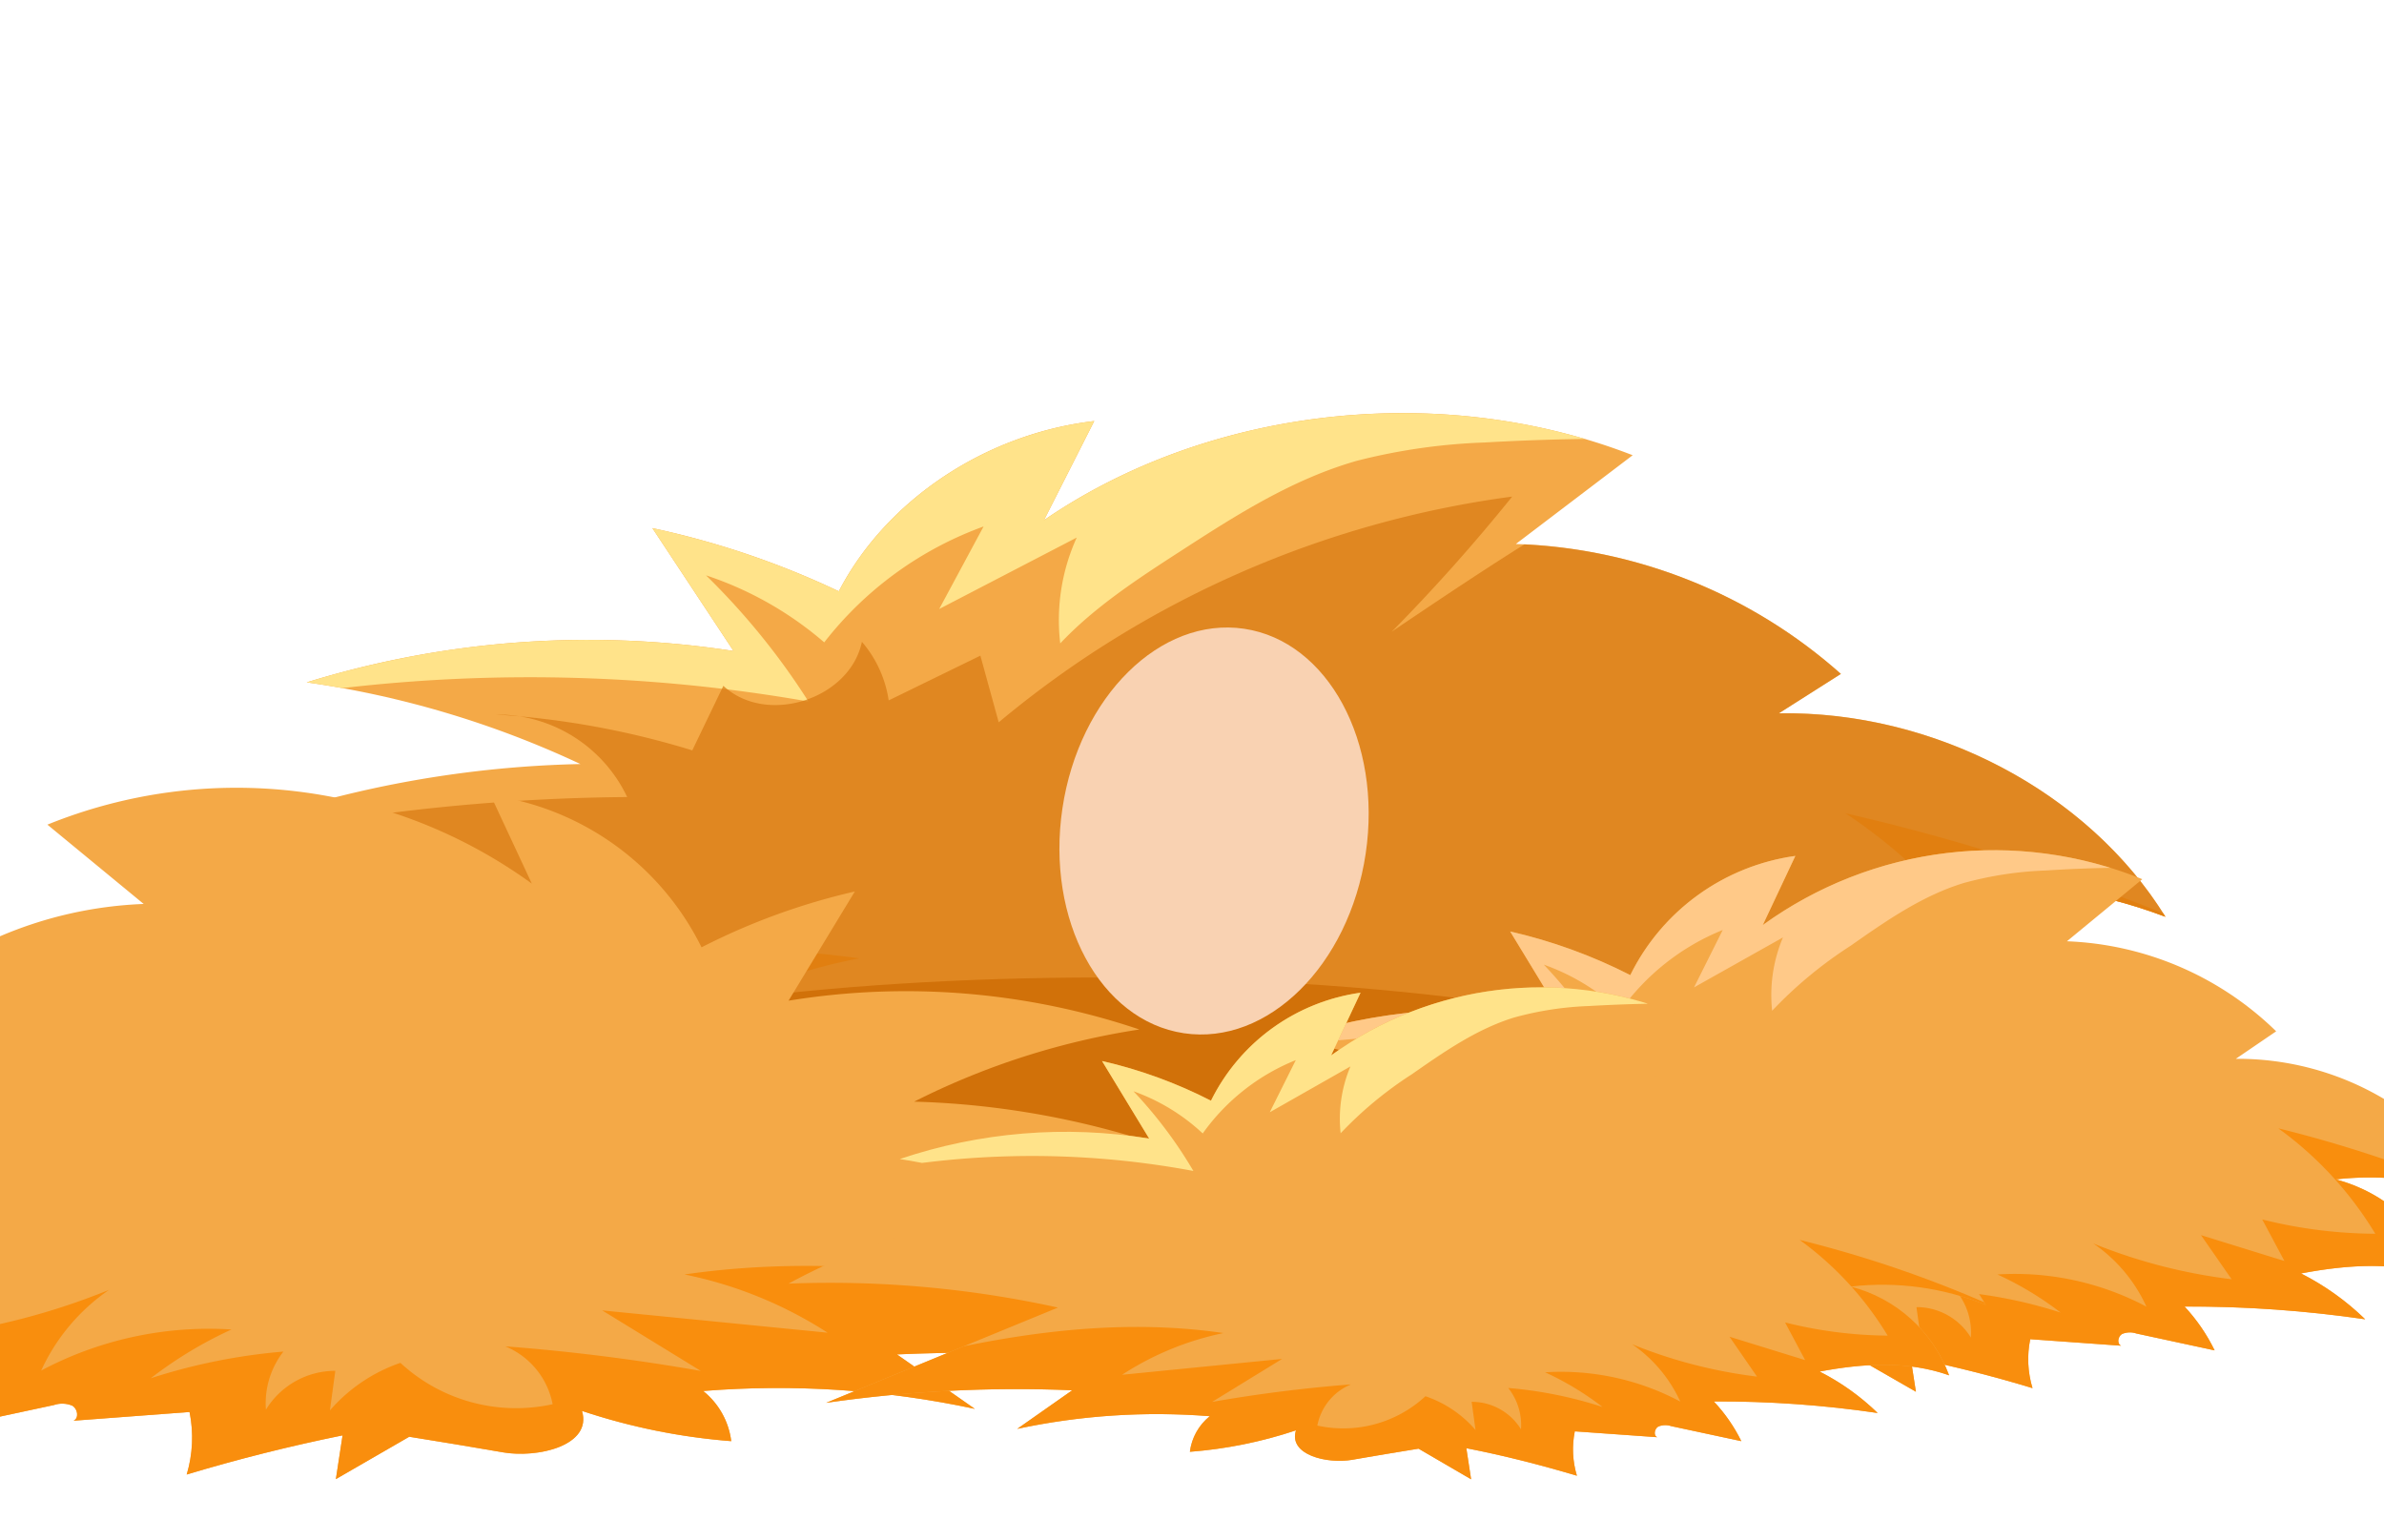 <svg xmlns="http://www.w3.org/2000/svg" xmlns:xlink="http://www.w3.org/1999/xlink" viewBox="0 0 260 168"><defs><style>.cls-1{fill:#f4a947;}.cls-2{clip-path:url(#clip-path);}.cls-3{fill:#f98e0d;}.cls-4{fill:#ffe38a;}.cls-5{fill:#d87912;opacity:0.71;}.cls-6{fill:#d17109;}.cls-7{clip-path:url(#clip-path-2);}.cls-8{fill:#ffc988;}.cls-9{clip-path:url(#clip-path-3);}.cls-10{clip-path:url(#clip-path-4);}.cls-11{fill:#f9d2b2;}</style><clipPath id="clip-path"><path class="cls-1" d="M63,100.05A214.62,214.62,0,0,0,12.75,95.8,119.06,119.06,0,0,1,63.3,83.33a105,105,0,0,0-29.85-8.91A104.07,104.07,0,0,1,80,71L71.15,57.6a92.28,92.28,0,0,1,20.33,6.89c5.16-9.95,16-17.18,27.86-18.57l-5.48,10.81c18.08-12.4,43.37-15.19,64.2-7.08l-12.74,9.68A56.1,56.1,0,0,1,200.77,73.5L194,77.8c16.94-.28,33.74,8.56,42.16,22.19a55,55,0,0,0-25.19-3.29c8.31,2,15.41,7.92,18.3,15.39-7.73-2.55-16-2.11-24.15-.7a45.24,45.24,0,0,1,10.84,7.17,223.2,223.2,0,0,0-30.57-2,28.06,28.06,0,0,1,5.11,6.86l-13.09-2.62a3.64,3.64,0,0,0-2.42.06c-.71.38-.92,1.53-.17,1.85l-15.38-1.06a14.66,14.66,0,0,0,.4,7.66q-10.18-2.85-20.63-4.84l.9,5.36-9.77-5.21c-4.08.59-8.18,1.21-12.35,1.87-4.71.75-11.92-.86-10.54-5.09A88.64,88.64,0,0,1,87.63,125a9.13,9.13,0,0,1,3.69-6.13,134.33,134.33,0,0,0-36,2.1l10.31-6.64a266.65,266.65,0,0,0-45.9,2Z"/></clipPath><clipPath id="clip-path-2"><path class="cls-1" d="M159.31,131.19A127.85,127.85,0,0,0,127,128.31a72.36,72.36,0,0,1,32.6-8.78,64.16,64.16,0,0,0-19.23-6.16,62.43,62.43,0,0,1,30-2.46l-5.67-9.32a56.61,56.61,0,0,1,13.1,4.76,23.71,23.71,0,0,1,18-13q-1.77,3.78-3.55,7.54a43,43,0,0,1,41.39-5l-8.22,6.77a34.55,34.55,0,0,1,22.82,9.82l-4.4,3a31.22,31.22,0,0,1,27.14,15.41,33,33,0,0,0-16.24-2.26,17.18,17.18,0,0,1,11.78,10.7c-5-1.76-10.31-1.44-15.57-.44a28.49,28.49,0,0,1,7,5,132.51,132.51,0,0,0-19.7-1.39,19.62,19.62,0,0,1,3.28,4.78L233,145.44a2.2,2.2,0,0,0-1.56.05c-.46.26-.59,1.06-.11,1.28l-9.91-.71a10.85,10.85,0,0,0,.25,5.34q-6.57-2-13.3-3.34l.58,3.73-6.3-3.62c-2.62.43-5.27.86-7.95,1.33-3,.53-7.68-.58-6.79-3.53a53.36,53.36,0,0,1-12.75,2.58,6.52,6.52,0,0,1,2.39-4.28,80.26,80.26,0,0,0-23.19,1.52l6.65-4.65a160,160,0,0,0-29.58,1.46Z"/></clipPath><clipPath id="clip-path-3"><path class="cls-1" d="M100,135.05a162.55,162.55,0,0,1,41.32-3.69A92.54,92.54,0,0,0,99.7,120.15a81.75,81.75,0,0,1,24.56-7.87A79.67,79.67,0,0,0,86,109.14l7.23-11.91a72,72,0,0,0-16.72,6.09,30.27,30.27,0,0,0-23-16.58L58,96.37A54.86,54.86,0,0,0,5.17,89.94l10.5,8.65a44.1,44.1,0,0,0-29.15,12.54L-7.87,115a39.82,39.82,0,0,0-34.66,19.68,42,42,0,0,1,20.74-2.88,21.92,21.92,0,0,0-15,13.67c6.36-2.26,13.16-1.85,19.88-.58a36.3,36.3,0,0,0-8.91,6.37A168.2,168.2,0,0,1-.7,149.46a24.73,24.73,0,0,0-4.19,6.09l10.77-2.31a2.83,2.83,0,0,1,2,.07c.59.33.76,1.36.14,1.64L20.67,154a14.06,14.06,0,0,1-.31,6.82q8.38-2.52,17-4.27l-.73,4.77,8-4.62c3.36.54,6.73,1.09,10.16,1.69,3.88.68,9.82-.74,8.68-4.51a67.93,67.93,0,0,0,16.28,3.3,8.34,8.34,0,0,0-3.06-5.47,102.37,102.37,0,0,1,29.63,1.95l-8.5-5.94a204.14,204.14,0,0,1,37.79,1.86Z"/></clipPath><clipPath id="clip-path-4"><path class="cls-1" d="M115.38,142.61A115.68,115.68,0,0,0,86,140a65.66,65.66,0,0,1,29.57-8,58.22,58.22,0,0,0-17.44-5.59,56.56,56.56,0,0,1,27.2-2.23l-5.14-8.46a50.79,50.79,0,0,1,11.88,4.33,21.51,21.51,0,0,1,16.31-11.78l-3.21,6.84a39,39,0,0,1,37.54-4.57l-7.46,6.15a31.31,31.31,0,0,1,20.7,8.91l-4,2.72a28.3,28.3,0,0,1,24.62,14,30,30,0,0,0-14.73-2A15.57,15.57,0,0,1,212.57,150c-4.51-1.6-9.35-1.31-14.12-.41a25.84,25.84,0,0,1,6.33,4.52,118.68,118.68,0,0,0-17.87-1.26,17.86,17.86,0,0,1,3,4.33l-7.65-1.64a2,2,0,0,0-1.41.05c-.42.24-.54,1-.1,1.16l-9-.64a9.92,9.92,0,0,0,.23,4.84c-4-1.19-8-2.21-12.06-3l.52,3.39L154.71,158c-2.38.39-4.78.78-7.22,1.21-2.75.48-7-.53-6.15-3.21a48.12,48.12,0,0,1-11.57,2.34,5.92,5.92,0,0,1,2.17-3.88,72.88,72.88,0,0,0-21,1.38l6-4.21A145.15,145.15,0,0,0,90.1,153Z"/></clipPath></defs><g id="Layer_3" data-name="Layer 3"><path class="cls-1" d="M63,100.05A214.62,214.62,0,0,0,12.75,95.8,119.06,119.06,0,0,1,63.3,83.33a105,105,0,0,0-29.85-8.91A104.07,104.07,0,0,1,80,71L71.15,57.6a92.28,92.28,0,0,1,20.33,6.89c5.16-9.95,16-17.18,27.86-18.57l-5.48,10.81c18.08-12.4,43.37-15.19,64.2-7.08l-12.74,9.68A56.1,56.1,0,0,1,200.77,73.5L194,77.8c16.94-.28,33.74,8.56,42.16,22.19a55,55,0,0,0-25.19-3.29c8.31,2,15.41,7.92,18.3,15.39-7.73-2.55-16-2.11-24.15-.7a45.24,45.24,0,0,1,10.84,7.17,223.2,223.2,0,0,0-30.57-2,28.06,28.06,0,0,1,5.11,6.86l-13.09-2.62a3.64,3.64,0,0,0-2.42.06c-.71.38-.92,1.53-.17,1.85l-15.38-1.06a14.66,14.66,0,0,0,.4,7.66q-10.18-2.85-20.63-4.84l.9,5.36-9.77-5.21c-4.08.59-8.18,1.21-12.35,1.87-4.71.75-11.92-.86-10.54-5.09A88.64,88.64,0,0,1,87.63,125a9.13,9.13,0,0,1,3.69-6.13,134.33,134.33,0,0,0-36,2.1l10.31-6.64a266.65,266.65,0,0,0-45.9,2Z"/><g class="cls-2"><path class="cls-3" d="M240.51,101.52A229.64,229.64,0,0,0,201.27,88.7a58.35,58.35,0,0,1,16.46,16.53,86.83,86.83,0,0,1-19.14-2.31l3.77,6.51-14.13-4.07,5.19,6.9a97.4,97.4,0,0,1-23.4-5.65,24.92,24.92,0,0,1,9,9.91,50.74,50.74,0,0,0-25.23-5.09,55.61,55.61,0,0,1,10.72,6,83.06,83.06,0,0,0-17.58-3.32,9.81,9.81,0,0,1,2.38,7.14,11,11,0,0,0-9.2-4.78l.73,4.85a21.77,21.77,0,0,0-9.36-5.84,23.79,23.79,0,0,1-20.16,5,9.83,9.83,0,0,1,6.26-7.08q-13,.9-25.89,3l13-7.39-29.86,2.66a57.81,57.81,0,0,1,18.9-7.15c-29.61-4-59.36,4-88,11.85l49.66,27.32c10.9,6,22.2,12.12,34.75,13.62,9.78,1.16,19.64-.57,29.31-2.26,24.92-4.36,49.94-8.52,75.23-10.43,23.31-1.76,48.58-2.18,66.94-15.51a7.38,7.38,0,0,0,2.61-2.75,7.32,7.32,0,0,0,.11-4c-1-6.13-3.41-13.66-10-14.67"/><path class="cls-4" d="M183,47.94q-10.54-.28-21.09.32a65.15,65.15,0,0,0-13.94,2c-7,2-13.1,5.89-19.08,9.76-4.72,3.05-9.48,6.14-13.26,10.15a21.75,21.75,0,0,1,1.8-11.54l-15,7.79,4.84-9A38.77,38.77,0,0,0,89.89,70.06,38,38,0,0,0,77,62.75,77,77,0,0,1,88.17,76.51a176.19,176.19,0,0,0-69.09,1.65C23.58,65,36.45,55.82,49.67,49.4,61,43.89,73,39.77,85.12,35.91c10.35-3.3,20.85-6.44,31.73-7.59,12.1-1.29,24.34-.1,36.44,1.25a266.34,266.34,0,0,1,26.59,4c6.14,1.33,12.44,3.19,16.91,7.31"/><path class="cls-5" d="M227.67,41.76c-13.6-2.19-27.63.83-40.29,6.26s-24.17,13.17-35.59,20.87a197.21,197.21,0,0,0,13.13-14.73,110,110,0,0,0-56,24.62l-2-7.27-10,4.88A12.63,12.63,0,0,0,94,70c-1.31,6.28-10.42,9.18-15.11,4.8L75.5,81.84a92,92,0,0,0-21.43-3.91,15.74,15.74,0,0,1,14.33,9A217.7,217.7,0,0,0-3.08,99.59a10.29,10.29,0,0,0-4.37,2.46c-2,2.24-1.7,5.64-1.2,8.6A171.71,171.71,0,0,0,2.14,148.3c3.83,9.22,8.79,18.48,17,24.1,11,7.45,25.27,7,38.51,6.41,46.57-1.93,93.2-1.2,139.81-.76,16.18.15,32.66.22,48.1-4.59,5.53-1.72,11.08-4.22,14.7-8.73,3.07-3.82,4.46-8.73,5.29-13.56A75,75,0,0,0,264,118.89c-3.57-13.06-10.73-25.39-10.9-38.93-.06-5.29,1-10.59.35-15.85s-3.38-10.78-8.39-12.48c-2.59-.87-6-1.05-7-3.61"/></g><ellipse class="cls-6" cx="119.99" cy="127.14" rx="85.77" ry="20.53"/><path class="cls-1" d="M159.31,131.19A127.85,127.85,0,0,0,127,128.31a72.36,72.36,0,0,1,32.6-8.78,64.16,64.16,0,0,0-19.23-6.16,62.43,62.43,0,0,1,30-2.46l-5.67-9.32a56.61,56.61,0,0,1,13.1,4.76,23.71,23.71,0,0,1,18-13q-1.77,3.78-3.55,7.54a43,43,0,0,1,41.39-5l-8.22,6.77a34.55,34.55,0,0,1,22.82,9.82l-4.4,3a31.22,31.22,0,0,1,27.14,15.41,33,33,0,0,0-16.24-2.26,17.18,17.18,0,0,1,11.78,10.7c-5-1.76-10.31-1.44-15.57-.44a28.49,28.49,0,0,1,7,5,132.51,132.51,0,0,0-19.7-1.39,19.62,19.62,0,0,1,3.28,4.78L233,145.44a2.2,2.2,0,0,0-1.56.05c-.46.26-.59,1.06-.11,1.28l-9.91-.71a10.85,10.85,0,0,0,.25,5.34q-6.57-2-13.3-3.34l.58,3.73-6.3-3.62c-2.62.43-5.27.86-7.95,1.33-3,.53-7.68-.58-6.79-3.53a53.36,53.36,0,0,1-12.75,2.58,6.52,6.52,0,0,1,2.39-4.28,80.26,80.26,0,0,0-23.19,1.52l6.65-4.65a160,160,0,0,0-29.58,1.46Z"/><g class="cls-7"><path class="cls-3" d="M273.74,131.94a139.57,139.57,0,0,0-25.27-8.88,39.11,39.11,0,0,1,10.58,11.5A51.84,51.84,0,0,1,246.72,133l2.42,4.53-9.1-2.82,3.34,4.81a59.06,59.06,0,0,1-15.08-3.9,16.77,16.77,0,0,1,5.79,6.89A30.59,30.59,0,0,0,217.84,139a35.56,35.56,0,0,1,6.9,4.16,50.28,50.28,0,0,0-11.33-2.28,7.15,7.15,0,0,1,1.53,5,6.93,6.93,0,0,0-5.93-3.32l.47,3.37a13.88,13.88,0,0,0-6-4,14.54,14.54,0,0,1-13,3.53,6.74,6.74,0,0,1,4-5c-5.59.43-11.17,1.13-16.69,2.1l8.42-5.17L167,139.26a35.71,35.71,0,0,1,12.19-5c-19.08-2.77-38.26,2.85-56.72,8.4l32,19c7,4.16,14.29,8.41,22.38,9.43,6.3.8,12.65-.42,18.89-1.61,16.07-3.08,32.2-6,48.5-7.39,15-1.27,31.31-1.6,43.16-10.91A5,5,0,0,0,289,149.2a5.38,5.38,0,0,0,.08-2.82c-.64-4.27-2.18-9.52-6.45-10.21"/><path class="cls-8" d="M236.74,94.68q-6.8-.18-13.59.26a38.79,38.79,0,0,0-9,1.37c-4.51,1.38-8.46,4.13-12.32,6.84a46,46,0,0,0-8.56,7.09,16.16,16.16,0,0,1,1.18-8l-9.7,5.45,3.13-6.26a25.39,25.39,0,0,0-11.19,8.85,23.76,23.76,0,0,0-8.32-5.07,52.94,52.94,0,0,1,7.2,9.57A105.33,105.33,0,0,0,131.06,116c2.93-9.19,11.24-15.6,19.77-20.1a162.54,162.54,0,0,1,22.87-9.45c6.67-2.32,13.44-4.52,20.46-5.35,7.79-.91,15.68-.1,23.48.82a159.85,159.85,0,0,1,17.13,2.74c3.95.92,8,2.21,10.88,5.07"/></g><path class="cls-1" d="M100,135.05a162.55,162.55,0,0,1,41.32-3.69A92.54,92.54,0,0,0,99.7,120.15a81.75,81.75,0,0,1,24.56-7.87A79.67,79.67,0,0,0,86,109.14l7.23-11.91a72,72,0,0,0-16.72,6.09,30.27,30.27,0,0,0-23-16.58L58,96.37A54.86,54.86,0,0,0,5.17,89.94l10.5,8.65a44.1,44.1,0,0,0-29.15,12.54L-7.87,115a39.82,39.82,0,0,0-34.66,19.68,42,42,0,0,1,20.74-2.88,21.92,21.92,0,0,0-15,13.67c6.36-2.26,13.16-1.85,19.88-.58a36.3,36.3,0,0,0-8.91,6.37A168.2,168.2,0,0,1-.7,149.46a24.73,24.73,0,0,0-4.19,6.09l10.77-2.31a2.83,2.83,0,0,1,2,.07c.59.33.76,1.36.14,1.64L20.67,154a14.06,14.06,0,0,1-.31,6.82q8.38-2.52,17-4.27l-.73,4.77,8-4.62c3.36.54,6.73,1.09,10.16,1.69,3.88.68,9.82-.74,8.68-4.51a67.93,67.93,0,0,0,16.28,3.3,8.34,8.34,0,0,0-3.06-5.47,102.37,102.37,0,0,1,29.63,1.95l-8.5-5.94a204.14,204.14,0,0,1,37.79,1.86Z"/><g class="cls-9"><path class="cls-3" d="M-46.15,136a179.22,179.22,0,0,1,32.28-11.34,50,50,0,0,0-13.52,14.69,66.49,66.49,0,0,0,15.76-2l-3.09,5.79,11.62-3.6-4.26,6.14a75.38,75.38,0,0,0,19.25-5,21.58,21.58,0,0,0-7.4,8.8A39,39,0,0,1,25.25,145a45.1,45.1,0,0,0-8.81,5.32,64.38,64.38,0,0,1,14.47-2.91A9.2,9.2,0,0,0,29,153.75a8.86,8.86,0,0,1,7.57-4.24l-.59,4.32a17.78,17.78,0,0,1,7.69-5.19,18.57,18.57,0,0,0,16.6,4.51,8.59,8.59,0,0,0-5.16-6.31c7.14.54,14.26,1.44,21.32,2.68l-10.75-6.6,24.58,2.43A45.41,45.41,0,0,0,74.65,139c24.37-3.54,48.87,3.63,72.45,10.72L106.27,173.9c-9,5.31-18.24,10.74-28.58,12-8,1-16.16-.54-24.13-2.06C33,180,12.44,176.2-8.39,174.45c-19.19-1.62-40-2-55.13-13.94a6.46,6.46,0,0,1-2.16-2.46,7,7,0,0,1-.1-3.6c.82-5.46,2.79-12.16,8.24-13"/></g><path class="cls-1" d="M115.38,142.61A115.68,115.68,0,0,0,86,140a65.66,65.66,0,0,1,29.57-8,58.22,58.22,0,0,0-17.44-5.59,56.56,56.56,0,0,1,27.2-2.23l-5.14-8.46a50.79,50.79,0,0,1,11.88,4.33,21.51,21.51,0,0,1,16.31-11.78l-3.21,6.84a39,39,0,0,1,37.54-4.57l-7.46,6.15a31.31,31.31,0,0,1,20.7,8.91l-4,2.72a28.3,28.3,0,0,1,24.62,14,30,30,0,0,0-14.73-2A15.57,15.57,0,0,1,212.57,150c-4.51-1.6-9.35-1.31-14.12-.41a25.84,25.84,0,0,1,6.33,4.52,118.68,118.68,0,0,0-17.87-1.26,17.86,17.86,0,0,1,3,4.33l-7.65-1.64a2,2,0,0,0-1.41.05c-.42.24-.54,1-.1,1.16l-9-.64a9.92,9.92,0,0,0,.23,4.84c-4-1.19-8-2.21-12.06-3l.52,3.39L154.71,158c-2.38.39-4.78.78-7.22,1.21-2.75.48-7-.53-6.15-3.21a48.12,48.12,0,0,1-11.57,2.34,5.92,5.92,0,0,1,2.17-3.88,72.88,72.88,0,0,0-21,1.38l6-4.21A145.15,145.15,0,0,0,90.1,153Z"/><g class="cls-10"><path class="cls-3" d="M219.19,143.28a128.26,128.26,0,0,0-22.92-8.05,35.71,35.71,0,0,1,9.6,10.44,47.42,47.42,0,0,1-11.19-1.44l2.19,4.11-8.25-2.55,3,4.35A53.43,53.43,0,0,1,178,146.61a15.26,15.26,0,0,1,5.25,6.25,27.67,27.67,0,0,0-14.74-3.19,32.38,32.38,0,0,1,6.26,3.78,45.63,45.63,0,0,0-10.28-2.07,6.51,6.51,0,0,1,1.39,4.51,6.29,6.29,0,0,0-5.38-3l.42,3.07a12.51,12.51,0,0,0-5.46-3.68,13.19,13.19,0,0,1-11.79,3.2,6.1,6.1,0,0,1,3.67-4.49q-7.62.59-15.15,1.91l7.64-4.69-17.46,1.73a32.21,32.21,0,0,1,11.06-4.55C116.1,142.86,98.69,148,81.94,153l29,17.2c6.36,3.77,13,7.63,20.3,8.56,5.71.72,11.48-.38,17.14-1.47,14.57-2.79,29.2-5.45,44-6.7,13.63-1.15,28.41-1.45,39.16-9.9a4.44,4.44,0,0,0,1.53-1.75,4.89,4.89,0,0,0,.07-2.55c-.58-3.88-2-8.64-5.85-9.27"/><path class="cls-4" d="M185.63,109.49c-4.11-.11-8.23,0-12.33.23a35.48,35.48,0,0,0-8.15,1.25c-4.09,1.25-7.67,3.75-11.18,6.2a41.73,41.73,0,0,0-7.76,6.43,14.68,14.68,0,0,1,1.07-7.29l-8.8,5,2.84-5.69a23,23,0,0,0-10.15,8,21.71,21.71,0,0,0-7.55-4.6,48.07,48.07,0,0,1,6.53,8.69,95.53,95.53,0,0,0-40.39,1.13c2.65-8.33,10.19-14.14,17.93-18.22A147.22,147.22,0,0,1,128.43,102c6.06-2.1,12.2-4.1,18.57-4.85,7.07-.83,14.22-.1,21.29.74a143,143,0,0,1,15.55,2.49c3.58.83,7.26,2,9.87,4.6"/></g></g><g id="Layer_4" data-name="Layer 4"><ellipse class="cls-11" cx="132.41" cy="90.63" rx="22.3" ry="16.72" transform="translate(23.24 208.23) rotate(-81.52)"/></g></svg>